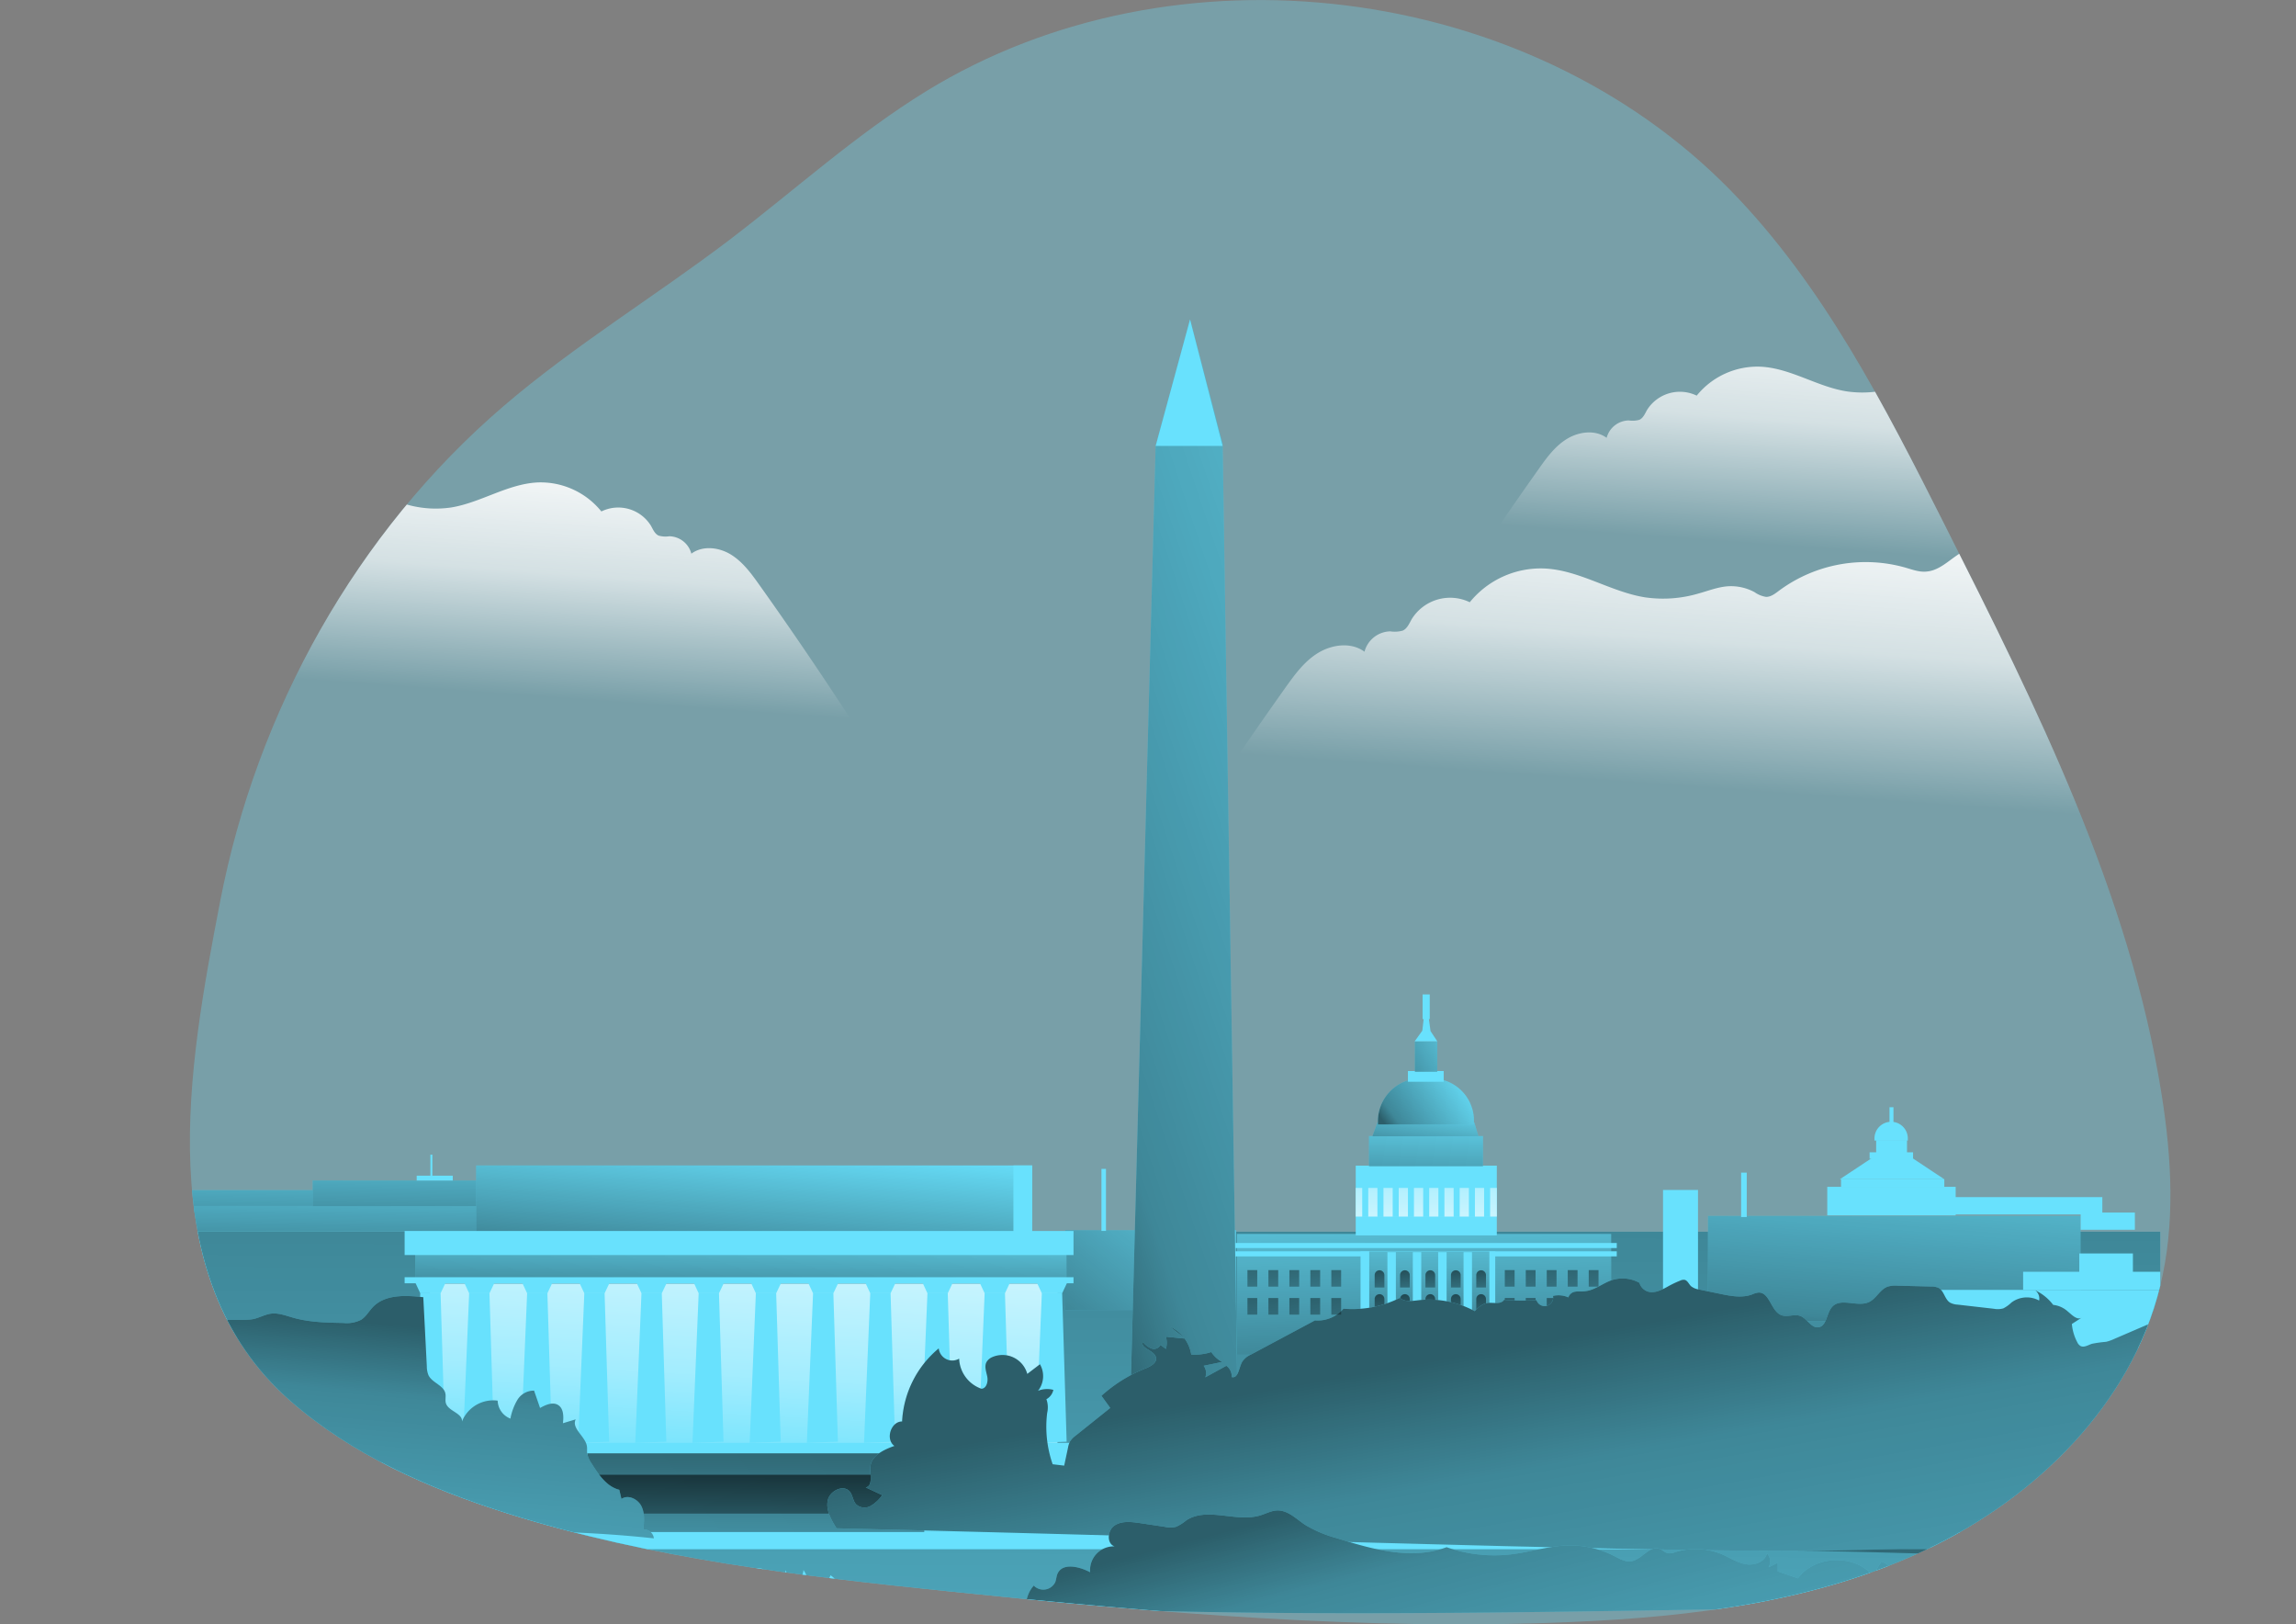 <svg id="Layer_1" data-name="Layer 1" xmlns="http://www.w3.org/2000/svg" xmlns:xlink="http://www.w3.org/1999/xlink" viewBox="0 0 597.74 422.84"><rect x="0" y="0" width="597.74" height="422.84" fill="#808080" stroke="none"/><defs><clipPath id="clip-path" transform="translate(46.13 -47.02)"><path d="M85,152.7c18.48-15.83,39.41-28.53,58.79-43.25,17.06-13,33-27.5,51.24-38.71C259.73,31,351.36,42.29,404.46,96.63c24.17,24.73,40.12,56.14,55.69,87,23.94,47.47,48.2,95.92,56.5,148.43,2.6,16.5,3.57,33.54-.41,49.76-7.52,30.68-32.31,55-60.87,68.55s-60.67,17.48-92.24,18.85c-53.94,2.35-107.94-2.37-161.65-7.92-38.94-4-78.13-8.57-115.47-20.35-20.48-6.46-40.63-15.3-56.75-29.49C-7.14,379.43,2.85,324.79,11.2,281.57,20.75,232.11,46.61,185.58,85,152.7Z" fill="none"/></clipPath><linearGradient id="linear-gradient" x1="440.92" y1="192.1" x2="445.91" y2="123.24" gradientUnits="userSpaceOnUse"><stop offset="0.02" stop-color="#fff" stop-opacity="0"/><stop offset="0.49" stop-color="#fff" stop-opacity="0.68"/><stop offset="1" stop-color="#fff"/></linearGradient><linearGradient id="linear-gradient-2" x1="389.52" y1="253.06" x2="395.35" y2="172.56" xlink:href="#linear-gradient"/><linearGradient id="linear-gradient-3" x1="66.75" y1="227.69" x2="71.7" y2="159.27" xlink:href="#linear-gradient"/><linearGradient id="linear-gradient-4" x1="88.13" y1="326.41" x2="88.67" y2="290.66" gradientUnits="userSpaceOnUse"><stop offset="0.01"/><stop offset="0.13" stop-opacity="0.69"/><stop offset="1" stop-opacity="0"/></linearGradient><linearGradient id="linear-gradient-5" x1="87.39" y1="330.54" x2="87.93" y2="294.79" xlink:href="#linear-gradient-4"/><linearGradient id="linear-gradient-6" x1="119.72" y1="323.91" x2="120.26" y2="288.16" xlink:href="#linear-gradient-4"/><linearGradient id="linear-gradient-7" x1="306.03" y1="273.36" x2="304.27" y2="633.05" xlink:href="#linear-gradient-4"/><linearGradient id="linear-gradient-8" x1="191.8" y1="387.93" x2="197.09" y2="294.48" gradientUnits="userSpaceOnUse"><stop offset="0.02" stop-color="#fff" stop-opacity="0"/><stop offset="0.32" stop-color="#fff" stop-opacity="0.39"/><stop offset="0.68" stop-color="#fff" stop-opacity="0.68"/><stop offset="1" stop-color="#fff"/></linearGradient><linearGradient id="linear-gradient-9" x1="280.51" y1="355.08" x2="324.79" y2="298.27" xlink:href="#linear-gradient-4"/><linearGradient id="linear-gradient-10" x1="371.46" y1="360.45" x2="369.5" y2="297.36" xlink:href="#linear-gradient-4"/><linearGradient id="linear-gradient-11" x1="390.74" y1="311.23" x2="394.85" y2="349.82" xlink:href="#linear-gradient-4"/><linearGradient id="linear-gradient-12" x1="396.2" y1="311.23" x2="400.32" y2="349.82" xlink:href="#linear-gradient-4"/><linearGradient id="linear-gradient-13" x1="401.66" y1="311.23" x2="405.78" y2="349.82" xlink:href="#linear-gradient-4"/><linearGradient id="linear-gradient-14" x1="407.12" y1="311.23" x2="411.24" y2="349.82" xlink:href="#linear-gradient-4"/><linearGradient id="linear-gradient-15" x1="412.58" y1="311.23" x2="416.7" y2="349.82" xlink:href="#linear-gradient-4"/><linearGradient id="linear-gradient-16" x1="390.74" y1="318.5" x2="394.85" y2="357.09" xlink:href="#linear-gradient-4"/><linearGradient id="linear-gradient-17" x1="396.2" y1="318.5" x2="400.32" y2="357.09" xlink:href="#linear-gradient-4"/><linearGradient id="linear-gradient-18" x1="401.66" y1="318.5" x2="405.78" y2="357.09" xlink:href="#linear-gradient-4"/><linearGradient id="linear-gradient-19" x1="407.12" y1="318.5" x2="411.24" y2="357.09" xlink:href="#linear-gradient-4"/><linearGradient id="linear-gradient-20" x1="412.58" y1="318.5" x2="416.7" y2="357.09" xlink:href="#linear-gradient-4"/><linearGradient id="linear-gradient-21" x1="371.31" y1="292.6" x2="371.31" y2="330.21" xlink:href="#linear-gradient-8"/><linearGradient id="linear-gradient-22" x1="370.4" y1="314.69" x2="371.97" y2="286.48" xlink:href="#linear-gradient-4"/><linearGradient id="linear-gradient-23" x1="369.92" y1="302.61" x2="372.85" y2="285.57" xlink:href="#linear-gradient-4"/><linearGradient id="linear-gradient-24" x1="362.54" y1="295.71" x2="383.11" y2="280.82" xlink:href="#linear-gradient-4"/><linearGradient id="linear-gradient-25" x1="360.69" y1="281" x2="384.59" y2="267.48" xlink:href="#linear-gradient-4"/><linearGradient id="linear-gradient-26" x1="371.9" y1="350" x2="372.64" y2="310.29" xlink:href="#linear-gradient-4"/><linearGradient id="linear-gradient-27" x1="358.48" y1="325.15" x2="359.8" y2="341.9" xlink:href="#linear-gradient-4"/><linearGradient id="linear-gradient-28" x1="358.48" y1="331.37" x2="359.8" y2="348.12" xlink:href="#linear-gradient-4"/><linearGradient id="linear-gradient-29" x1="365.09" y1="325.15" x2="366.41" y2="341.9" xlink:href="#linear-gradient-4"/><linearGradient id="linear-gradient-30" x1="365.09" y1="331.37" x2="366.41" y2="348.12" xlink:href="#linear-gradient-4"/><linearGradient id="linear-gradient-31" x1="371.7" y1="325.15" x2="373.02" y2="341.9" xlink:href="#linear-gradient-4"/><linearGradient id="linear-gradient-32" x1="371.7" y1="331.37" x2="373.02" y2="348.12" xlink:href="#linear-gradient-4"/><linearGradient id="linear-gradient-33" x1="378.31" y1="325.15" x2="379.64" y2="341.9" xlink:href="#linear-gradient-4"/><linearGradient id="linear-gradient-34" x1="378.31" y1="331.37" x2="379.64" y2="348.12" xlink:href="#linear-gradient-4"/><linearGradient id="linear-gradient-35" x1="384.93" y1="325.15" x2="386.25" y2="341.9" xlink:href="#linear-gradient-4"/><linearGradient id="linear-gradient-36" x1="384.93" y1="331.37" x2="386.25" y2="348.12" xlink:href="#linear-gradient-4"/><linearGradient id="linear-gradient-37" x1="491.29" y1="353.76" x2="497.17" y2="279.12" xlink:href="#linear-gradient-4"/><linearGradient id="linear-gradient-38" x1="194.73" y1="332.42" x2="197.66" y2="295.98" xlink:href="#linear-gradient-4"/><linearGradient id="linear-gradient-39" x1="192.61" y1="340.74" x2="193.2" y2="314.59" xlink:href="#linear-gradient-4"/><linearGradient id="linear-gradient-40" x1="247.99" y1="247.88" x2="447.65" y2="181.62" xlink:href="#linear-gradient-4"/><linearGradient id="linear-gradient-41" x1="197.24" y1="347.53" x2="196.06" y2="443.33" xlink:href="#linear-gradient-4"/><linearGradient id="linear-gradient-42" x1="197" y1="367.66" x2="196.39" y2="417.35" xlink:href="#linear-gradient-4"/><linearGradient id="linear-gradient-43" x1="66.96" y1="391.26" x2="54.03" y2="541.71" xlink:href="#linear-gradient-4"/><linearGradient id="linear-gradient-44" x1="339.48" y1="396.28" x2="386.27" y2="659.77" xlink:href="#linear-gradient-4"/><linearGradient id="linear-gradient-45" x1="357.9" y1="421.74" x2="400.22" y2="583.07" xlink:href="#linear-gradient-4"/><linearGradient id="linear-gradient-46" x1="323.74" y1="311.23" x2="327.85" y2="349.82" xlink:href="#linear-gradient-4"/><linearGradient id="linear-gradient-47" x1="329.2" y1="311.23" x2="333.31" y2="349.82" xlink:href="#linear-gradient-4"/><linearGradient id="linear-gradient-48" x1="334.66" y1="311.23" x2="338.78" y2="349.82" xlink:href="#linear-gradient-4"/><linearGradient id="linear-gradient-49" x1="340.12" y1="311.23" x2="344.24" y2="349.82" xlink:href="#linear-gradient-4"/><linearGradient id="linear-gradient-50" x1="345.58" y1="311.23" x2="349.7" y2="349.82" xlink:href="#linear-gradient-4"/><linearGradient id="linear-gradient-51" x1="323.74" y1="318.5" x2="327.85" y2="357.09" xlink:href="#linear-gradient-4"/><linearGradient id="linear-gradient-52" x1="329.2" y1="318.5" x2="333.31" y2="357.09" xlink:href="#linear-gradient-4"/><linearGradient id="linear-gradient-53" x1="334.66" y1="318.5" x2="338.78" y2="357.09" xlink:href="#linear-gradient-4"/><linearGradient id="linear-gradient-54" x1="340.12" y1="318.5" x2="344.24" y2="357.09" xlink:href="#linear-gradient-4"/><linearGradient id="linear-gradient-55" x1="345.58" y1="318.5" x2="349.7" y2="357.09" xlink:href="#linear-gradient-4"/></defs><title>Washington DC</title><g clip-path="url(#clip-path)"><path d="M85,152.7c18.48-15.83,39.41-28.53,58.79-43.25,17.06-13,33-27.5,51.24-38.71C259.73,31,351.36,42.29,404.46,96.63c24.17,24.73,40.12,56.14,55.69,87,23.94,47.47,48.2,95.92,56.5,148.43,2.6,16.5,3.57,33.54-.41,49.76-7.52,30.68-32.31,55-60.87,68.55s-60.67,17.48-92.24,18.85c-53.94,2.35-107.94-2.37-161.65-7.92-38.94-4-78.13-8.57-115.47-20.35-20.48-6.46-40.63-15.3-56.75-29.49C-7.14,379.43,2.85,324.79,11.2,281.57,20.75,232.11,46.61,185.58,85,152.7Z" transform="translate(46.13 -47.02)" fill="#68e1fd" opacity="0.32" style="isolation:isolate"/><path d="M551.61,208.25v0a145.55,145.55,0,0,1-4.87,24.3c-33.65,2.06-67.51-2-101.27-3.29-34.77-1.31-69.6.38-104.34-1.35-3.09-.15-6.61-.54-8.42-3.05s-1.11-6.18-2.46-9c-.74-1.55-2.07-2.81-2.42-4.48-.43-2.09.77-4.12,1.91-5.89q12-18.47,24.72-36.4c2.11-3,4.31-6,7.42-7.87s7.34-2.39,10.26-.23a6.08,6.08,0,0,1,5.75-4.53,6.71,6.71,0,0,0,2.76-.16c1-.45,1.47-1.59,2-2.55A10.08,10.08,0,0,1,395.59,150a20.35,20.35,0,0,1,16.63-7.53c7.78.37,14.69,5.2,22.39,6.42a27.94,27.94,0,0,0,11.88-.81,34.63,34.63,0,0,1,6.51-1.62,11.08,11.08,0,0,1,6,1.32,6,6,0,0,0,2.59,1,5,5,0,0,0,2.85-1.38,32.41,32.41,0,0,1,28.27-5.12,13.12,13.12,0,0,0,4.67.89c2.21-.18,4.06-1.67,5.84-3,.49-.36,1-.71,1.51-1.06h0A148.83,148.83,0,0,1,522,159C533.16,174.52,541.22,192.24,551.61,208.25Z" transform="translate(46.13 -47.02)" fill="url(#linear-gradient)"/><path d="M518.92,271.94v0a169.52,169.52,0,0,1-5.7,28.4c-39.34,2.41-78.91-2.36-118.38-3.83-40.64-1.54-81.36.44-122-1.58-3.61-.18-7.72-.64-9.84-3.57s-1.3-7.23-2.87-10.56c-.87-1.81-2.43-3.29-2.83-5.23-.51-2.44.89-4.82,2.23-6.89q14-21.58,28.9-42.55c2.47-3.45,5-7,8.67-9.2s8.58-2.8,12-.27a7.11,7.11,0,0,1,6.72-5.3,7.76,7.76,0,0,0,3.23-.19c1.17-.52,1.71-1.86,2.35-3a11.77,11.77,0,0,1,15.11-4.39A23.8,23.8,0,0,1,356,195c9.1.43,17.17,6.08,26.17,7.51a32.65,32.65,0,0,0,13.89-1c2.51-.69,5-1.69,7.61-1.88a12.85,12.85,0,0,1,7,1.54,7,7,0,0,0,3,1.22c1.25,0,2.33-.85,3.33-1.6a37.9,37.9,0,0,1,33-6c1.79.52,3.62,1.21,5.46,1,2.59-.21,4.75-1.94,6.83-3.48.58-.41,1.17-.83,1.77-1.23h0a173.27,173.27,0,0,1,20.11,23.14C497.35,232.5,506.77,253.22,518.92,271.94Z" transform="translate(46.13 -47.02)" fill="url(#linear-gradient-2)"/><path d="M178.19,241.52c-.35,1.66-1.69,2.94-2.43,4.47-1.34,2.85-.61,6.49-2.45,9s-5.33,2.89-8.42,3c-34.75,1.73-69.57,0-104.33,1.35-33.78,1.26-67.62,5.34-101.28,3.28A149.93,149.93,0,0,1-46.13,233a178.71,178.71,0,0,0,16.26-13.7C-14,203.67,1,187.16,17,171.62a32.43,32.43,0,0,1,24.55,6A4.88,4.88,0,0,0,44.41,179a5.77,5.77,0,0,0,2.6-1,10.91,10.91,0,0,1,6-1.32,35.37,35.37,0,0,1,6.53,1.6,27.55,27.55,0,0,0,11.87.82C79.1,177.81,86,173,93.8,172.6a20.34,20.34,0,0,1,16.63,7.55,10,10,0,0,1,12.92,3.74c.55,1,1,2.1,2,2.55a6.52,6.52,0,0,0,2.76.17,6.06,6.06,0,0,1,5.75,4.53c2.92-2.18,7.17-1.68,10.26.21s5.32,4.93,7.41,7.88q12.78,17.94,24.72,36.4C177.43,237.41,178.63,239.43,178.19,241.52Z" transform="translate(46.13 -47.02)" fill="url(#linear-gradient-3)"/><rect x="49.8" y="309.79" width="77.05" height="6.69" fill="#68e1fd"/><rect x="49.8" y="309.79" width="77.05" height="6.69" opacity="0.58" fill="url(#linear-gradient-4)"/><rect x="49.07" y="313.92" width="77.05" height="6.69" fill="#68e1fd"/><rect x="49.07" y="313.92" width="77.05" height="6.69" opacity="0.58" fill="url(#linear-gradient-5)"/><rect x="81.39" y="307.29" width="77.05" height="6.69" fill="#68e1fd"/><rect x="81.39" y="307.29" width="77.05" height="6.69" opacity="0.58" fill="url(#linear-gradient-6)"/><rect x="50.63" y="320.61" width="60.78" height="27.43" fill="#68e1fd"/><rect x="111.61" y="330.02" width="166.08" height="45.26" fill="#68e1fd"/><rect x="48.72" y="320.61" width="513.68" height="97.56" fill="#68e1fd"/><rect x="48.72" y="320.61" width="513.68" height="97.56" opacity="0.58" fill="url(#linear-gradient-7)"/><rect x="111.9" y="334.13" width="163.39" height="44.08" fill="#68e1fd"/><rect x="111.9" y="334.13" width="163.39" height="44.08" fill="url(#linear-gradient-8)"/><rect x="277.35" y="320.22" width="44.47" height="20.77" fill="#68e1fd"/><rect x="277.35" y="320.22" width="44.47" height="20.77" opacity="0.58" fill="url(#linear-gradient-9)"/><rect x="322.02" y="321.2" width="97.42" height="31.44" fill="#68e1fd"/><rect x="322.02" y="321.2" width="97.42" height="31.44" opacity="0.58" fill="url(#linear-gradient-10)"/><rect x="391.76" y="330.6" width="2.55" height="4.31" fill="url(#linear-gradient-11)"/><rect x="397.22" y="330.6" width="2.55" height="4.31" fill="url(#linear-gradient-12)"/><rect x="402.68" y="330.6" width="2.55" height="4.31" fill="url(#linear-gradient-13)"/><rect x="408.15" y="330.6" width="2.55" height="4.31" fill="url(#linear-gradient-14)"/><rect x="413.61" y="330.6" width="2.55" height="4.31" fill="url(#linear-gradient-15)"/><rect x="391.76" y="337.88" width="2.55" height="4.31" fill="url(#linear-gradient-16)"/><rect x="397.22" y="337.88" width="2.55" height="4.31" fill="url(#linear-gradient-17)"/><rect x="402.68" y="337.88" width="2.55" height="4.31" fill="url(#linear-gradient-18)"/><rect x="408.15" y="337.88" width="2.55" height="4.31" fill="url(#linear-gradient-19)"/><rect x="413.61" y="337.88" width="2.55" height="4.31" fill="url(#linear-gradient-20)"/><line x1="419.43" y1="321.2" x2="322.02" y2="321.2" fill="#68e1fd"/><rect x="319.67" y="323.55" width="101.24" height="1.32" fill="#68e1fd"/><rect x="319.67" y="325.71" width="101.24" height="1.32" fill="#68e1fd"/><rect x="352.95" y="303.42" width="36.73" height="18.15" fill="#68e1fd"/><rect x="352.95" y="309.22" width="36.73" height="7.45" fill="#68e1fd"/><rect x="352.95" y="309.22" width="36.73" height="7.45" fill="url(#linear-gradient-21)"/><rect x="356.4" y="295.71" width="29.68" height="7.86" fill="#68e1fd"/><rect x="356.4" y="295.71" width="29.68" height="7.86" opacity="0.58" fill="url(#linear-gradient-22)"/><polygon points="384.9 295.78 357.28 295.78 358.6 292.18 383.83 292.18 384.9 295.78" fill="#68e1fd"/><polygon points="384.9 295.78 357.28 295.78 358.6 292.18 383.83 292.18 384.9 295.78" opacity="0.58" fill="url(#linear-gradient-23)"/><path d="M369.87,280.7h2.86a11,11,0,0,1,11,11v1a0,0,0,0,1,0,0h-25a0,0,0,0,1,0,0v-.83A11.16,11.16,0,0,1,369.87,280.7Z" fill="#68e1fd"/><path d="M369.87,280.7h2.86a11,11,0,0,1,11,11v1a0,0,0,0,1,0,0h-25a0,0,0,0,1,0,0v-.83A11.16,11.16,0,0,1,369.87,280.7Z" opacity="0.58" fill="url(#linear-gradient-24)"/><rect x="366.54" y="278.79" width="9.31" height="2.79" fill="#68e1fd"/><rect x="368.35" y="271.05" width="5.83" height="7.93" fill="#68e1fd"/><rect x="368.35" y="271.05" width="5.83" height="7.93" opacity="0.58" fill="url(#linear-gradient-25)"/><polygon points="374.18 271.05 368.3 271.05 370.29 268.27 370.65 265.07 371.98 265.07 372.42 268.38 374.18 271.05" fill="#68e1fd"/><rect x="370.36" y="258.85" width="1.86" height="6.42" fill="#68e1fd"/><rect x="354.2" y="325.76" width="35.07" height="26.77" fill="#68e1fd"/><rect x="356.47" y="325.76" width="31.27" height="26.77" opacity="0.58" fill="url(#linear-gradient-26)"/><path d="M359.14,330.65h0a1.27,1.27,0,0,1,1.27,1.27v3.21a0,0,0,0,1,0,0h-2.53a0,0,0,0,1,0,0v-3.21A1.27,1.27,0,0,1,359.14,330.65Z" fill="url(#linear-gradient-27)"/><path d="M359.14,336.87h0a1.27,1.27,0,0,1,1.27,1.27v3.21a0,0,0,0,1,0,0h-2.53a0,0,0,0,1,0,0v-3.21a1.27,1.27,0,0,1,1.27-1.27Z" fill="url(#linear-gradient-28)"/><path d="M365.75,330.65h0a1.27,1.27,0,0,1,1.27,1.27v3.21a0,0,0,0,1,0,0h-2.53a0,0,0,0,1,0,0v-3.21A1.27,1.27,0,0,1,365.75,330.65Z" fill="url(#linear-gradient-29)"/><path d="M365.75,336.87h0a1.27,1.27,0,0,1,1.27,1.27v3.21a0,0,0,0,1,0,0h-2.53a0,0,0,0,1,0,0v-3.21A1.27,1.27,0,0,1,365.75,336.87Z" fill="url(#linear-gradient-30)"/><path d="M372.36,330.65h0a1.27,1.27,0,0,1,1.27,1.27v3.21a0,0,0,0,1,0,0h-2.53a0,0,0,0,1,0,0v-3.21A1.27,1.27,0,0,1,372.36,330.65Z" fill="url(#linear-gradient-31)"/><path d="M372.36,336.87h0a1.27,1.27,0,0,1,1.27,1.27v3.21a0,0,0,0,1,0,0h-2.53a0,0,0,0,1,0,0v-3.21A1.27,1.27,0,0,1,372.36,336.87Z" fill="url(#linear-gradient-32)"/><path d="M379,330.65h0a1.27,1.27,0,0,1,1.27,1.27v3.21a0,0,0,0,1,0,0h-2.53a0,0,0,0,1,0,0v-3.21A1.27,1.27,0,0,1,379,330.65Z" fill="url(#linear-gradient-33)"/><path d="M379,336.87h0a1.27,1.27,0,0,1,1.27,1.27v3.21a0,0,0,0,1,0,0h-2.53a0,0,0,0,1,0,0v-3.21A1.27,1.27,0,0,1,379,336.87Z" fill="url(#linear-gradient-34)"/><path d="M385.59,330.65h0a1.27,1.27,0,0,1,1.27,1.27v3.21a0,0,0,0,1,0,0h-2.53a0,0,0,0,1,0,0v-3.21a1.27,1.27,0,0,1,1.27-1.27Z" fill="url(#linear-gradient-35)"/><path d="M385.59,336.87h0a1.27,1.27,0,0,1,1.27,1.27v3.21a0,0,0,0,1,0,0h-2.53a0,0,0,0,1,0,0v-3.21a1.27,1.27,0,0,1,1.27-1.27Z" fill="url(#linear-gradient-36)"/><rect x="361.2" y="325.94" width="2.2" height="16.31" fill="#68e1fd"/><rect x="367.81" y="325.94" width="2.2" height="16.31" fill="#68e1fd"/><rect x="374.41" y="325.94" width="2.2" height="16.31" fill="#68e1fd"/><rect x="381.02" y="325.94" width="2.2" height="16.31" fill="#68e1fd"/><rect x="432.95" y="309.74" width="9.11" height="40.41" fill="#68e1fd"/><rect x="444.66" y="316.5" width="96.98" height="27.43" fill="#68e1fd"/><rect x="444.66" y="316.5" width="96.98" height="27.43" opacity="0.58" fill="url(#linear-gradient-37)"/><rect x="475.71" y="308.93" width="33.43" height="7.42" fill="#68e1fd"/><rect x="479.29" y="306.95" width="26.89" height="2.16" fill="#68e1fd"/><polygon points="506.17 306.95 478.99 306.95 487.86 301.07 497.31 301.07 506.17 306.95" fill="#68e1fd"/><rect x="486.73" y="299.94" width="11.31" height="1.67" fill="#68e1fd"/><rect x="488.44" y="296.76" width="8.03" height="3.97" fill="#68e1fd"/><path d="M492.35,292h0a4.33,4.33,0,0,1,4.33,4.33v.55a0,0,0,0,1,0,0H488a0,0,0,0,1,0,0v-.55A4.33,4.33,0,0,1,492.35,292Z" fill="#68e1fd"/><rect x="491.91" y="288.21" width="1.03" height="4.15" fill="#68e1fd"/><rect x="123.95" y="303.37" width="144.78" height="18.02" fill="#68e1fd"/><rect x="123.95" y="303.37" width="144.78" height="18.02" opacity="0.58" fill="url(#linear-gradient-38)"/><rect x="263.83" y="303.37" width="4.9" height="18.02" fill="#68e1fd"/><rect x="108.1" y="324.29" width="169.54" height="9.55" fill="#68e1fd"/><rect x="108.1" y="324.29" width="169.54" height="9.55" opacity="0.58" fill="url(#linear-gradient-39)"/><rect x="107.79" y="375.57" width="176.32" height="5.88" fill="#68e1fd"/><polygon points="108.11 333.84 109.41 336.63 114.7 336.63 116.09 333.69 108.11 333.84" fill="#68e1fd"/><polygon points="107.79 375.56 109.41 336.63 114.7 336.63 115.87 375.27 107.79 375.56" fill="#68e1fd"/><polygon points="120.84 333.84 122.14 336.63 127.43 336.63 128.83 333.69 120.84 333.84" fill="#68e1fd"/><polygon points="120.52 375.56 122.14 336.63 127.43 336.63 128.6 375.27 120.52 375.56" fill="#68e1fd"/><polygon points="135.92 333.84 137.23 336.63 142.51 336.63 143.91 333.69 135.92 333.84" fill="#68e1fd"/><polygon points="135.61 375.56 137.23 336.63 142.51 336.63 143.69 375.27 135.61 375.56" fill="#68e1fd"/><polygon points="150.81 333.84 152.12 336.63 157.4 336.63 158.8 333.69 150.81 333.84" fill="#68e1fd"/><polygon points="150.5 375.56 152.12 336.63 157.4 336.63 158.58 375.27 150.5 375.56" fill="#68e1fd"/><polygon points="165.7 333.84 167 336.63 172.29 336.63 173.69 333.69 165.7 333.84" fill="#68e1fd"/><polygon points="165.39 375.56 167 336.63 172.29 336.63 173.47 375.27 165.39 375.56" fill="#68e1fd"/><polygon points="180.59 333.84 181.89 336.63 187.18 336.63 188.58 333.69 180.59 333.84" fill="#68e1fd"/><polygon points="180.28 375.56 181.89 336.63 187.18 336.63 188.36 375.27 180.28 375.56" fill="#68e1fd"/><polygon points="195.48 333.84 196.78 336.63 202.07 336.63 203.47 333.69 195.48 333.84" fill="#68e1fd"/><polygon points="195.17 375.56 196.78 336.63 202.07 336.63 203.25 375.27 195.17 375.56" fill="#68e1fd"/><polygon points="210.37 333.84 211.67 336.63 216.96 336.63 218.36 333.69 210.37 333.84" fill="#68e1fd"/><polygon points="210.06 375.56 211.67 336.63 216.96 336.63 218.14 375.27 210.06 375.56" fill="#68e1fd"/><polygon points="225.26 333.84 226.56 336.63 231.85 336.63 233.25 333.69 225.26 333.84" fill="#68e1fd"/><polygon points="224.94 375.56 226.56 336.63 231.85 336.63 233.03 375.27 224.94 375.56" fill="#68e1fd"/><polygon points="240.15 333.84 241.45 336.63 246.74 336.63 248.13 333.69 240.15 333.84" fill="#68e1fd"/><polygon points="239.83 375.56 241.45 336.63 246.74 336.63 247.91 375.27 239.83 375.56" fill="#68e1fd"/><polygon points="255.04 333.84 256.34 336.63 261.63 336.63 263.02 333.69 255.04 333.84" fill="#68e1fd"/><polygon points="254.72 375.56 256.34 336.63 261.63 336.63 262.8 375.27 254.72 375.56" fill="#68e1fd"/><polygon points="269.93 333.84 271.23 336.63 276.52 336.63 277.91 333.69 269.93 333.84" fill="#68e1fd"/><polygon points="269.61 375.56 271.23 336.63 276.52 336.63 277.69 375.27 269.61 375.56" fill="#68e1fd"/><rect x="496.43" y="335.75" width="65.97" height="15.28" fill="#68e1fd"/><rect x="526.7" y="331.04" width="35.7" height="4.7" fill="#68e1fd"/><rect x="541.32" y="326.27" width="13.96" height="5" fill="#68e1fd"/><rect x="508.92" y="311.6" width="38.4" height="4.51" fill="#68e1fd"/><rect x="541.68" y="315.62" width="14.11" height="4.48" fill="#68e1fd"/><polygon points="294.2 367.24 300.86 116.08 309.82 83.17 318.3 115.49 322.21 367.44 294.2 367.24" fill="#68e1fd"/><polygon points="294.2 367.24 300.86 116.08 309.82 83.17 318.3 115.49 322.21 367.44 294.2 367.24" opacity="0.58" fill="url(#linear-gradient-40)"/><rect x="51.07" y="398.78" width="509.77" height="4.48" fill="#68e1fd"/><rect x="99.27" y="380.37" width="190.82" height="18.42" fill="#68e1fd"/><rect x="152.86" y="378.29" width="87.76" height="20.49" fill="url(#linear-gradient-41)"/><rect x="152.86" y="383.87" width="87.76" height="10.11" fill="url(#linear-gradient-42)"/><rect x="286.75" y="304.25" width="1.18" height="16.16" fill="#68e1fd"/><rect x="453.28" y="305.23" width="1.47" height="11.56" fill="#68e1fd"/><path d="M19.16,390.47c1.85-.18,3.5-1.3,5.34-1.52s3.79.52,5.64,1.05c4.24,1.21,8.7,1.3,13.11,1.38a8.24,8.24,0,0,0,4.64-.83c1.24-.79,2-2.18,3-3.25,3.18-3.4,8.55-3.14,13.18-2.62l.92,18a6.07,6.07,0,0,0,.44,2.33c1,2,4,2.61,4.4,4.78.16.81-.11,1.68.12,2.47.63,2.12,4.37,2.57,4.19,4.77a8.75,8.75,0,0,1,9.29-5.42,5.17,5.17,0,0,0,3.32,4.67,14.83,14.83,0,0,1,1.82-4.87A5,5,0,0,1,92.91,409l1.56,4.51c1.47-.83,3.34-1.66,4.75-.73s1.4,3,1.2,4.7l3.32-1c-1.15,2.39,2.54,4.41,2.93,7,.08.58,0,1.18.06,1.76a6.85,6.85,0,0,0,1.19,2.76c1.8,2.87,3.9,6,7.18,6.81l.56,2.38c1.7-1.2,4.23,0,5.17,1.84s.75,4,.53,6.11a2.59,2.59,0,0,1,2.74,2.31c-39.28-4.26-78.92-.13-118.43.17a2.39,2.39,0,0,1-1.54-.35,2.37,2.37,0,0,1-.65-1.5,103.08,103.08,0,0,1-.54-29.71c.5-4,1.23-7.91,1.51-11.9.2-2.88-.56-6.5.55-9.25C7.32,389.25,14.45,390.94,19.16,390.47Z" transform="translate(46.13 -47.02)" fill="#68e1fd"/><path d="M19.16,390.47c1.85-.18,3.5-1.3,5.34-1.52s3.79.52,5.64,1.05c4.24,1.21,8.7,1.3,13.11,1.38a8.24,8.24,0,0,0,4.64-.83c1.24-.79,2-2.18,3-3.25,3.18-3.4,8.55-3.14,13.18-2.62l.92,18a6.07,6.07,0,0,0,.44,2.33c1,2,4,2.61,4.4,4.78.16.81-.11,1.68.12,2.47.63,2.12,4.37,2.57,4.19,4.77a8.75,8.75,0,0,1,9.29-5.42,5.17,5.17,0,0,0,3.32,4.67,14.83,14.83,0,0,1,1.82-4.87A5,5,0,0,1,92.91,409l1.56,4.51c1.47-.83,3.34-1.66,4.75-.73s1.4,3,1.2,4.7l3.32-1c-1.15,2.39,2.54,4.41,2.93,7,.08.58,0,1.18.06,1.76a6.85,6.85,0,0,0,1.19,2.76c1.8,2.87,3.9,6,7.18,6.81l.56,2.38c1.7-1.2,4.23,0,5.17,1.84s.75,4,.53,6.11a2.59,2.59,0,0,1,2.74,2.31c-39.28-4.26-78.92-.13-118.43.17a2.39,2.39,0,0,1-1.54-.35,2.37,2.37,0,0,1-.65-1.5,103.08,103.08,0,0,1-.54-29.71c.5-4,1.23-7.91,1.51-11.9.2-2.88-.56-6.5.55-9.25C7.32,389.25,14.45,390.94,19.16,390.47Z" transform="translate(46.13 -47.02)" opacity="0.58" fill="url(#linear-gradient-43)"/><path d="M171.66,444.83c-1.37-2.2-2.81-4.68-2.3-7.23s4.16-4.31,5.78-2.28c.76,1,.78,2.37,1.6,3.27a3.26,3.26,0,0,0,3.81.42,9.7,9.7,0,0,0,3-2.82l-4.29-2c1.95-.4,1.07-3.32,1.2-5.31.19-2.95,3.47-4.52,6.26-5.49-2.41-1.7-.93-6.37,2-6.37A26.47,26.47,0,0,1,198.26,398a3.55,3.55,0,0,0,5.31,2.68,8.68,8.68,0,0,0,5.8,7.83c1.32-.06,1.78-1.83,1.53-3.12s-.83-2.7-.19-3.85a3.09,3.09,0,0,1,1.33-1.2,6.69,6.69,0,0,1,9.27,4.31l3.3-2.52a6.17,6.17,0,0,1-.51,6.92,6.23,6.23,0,0,1,4-.25,3.62,3.62,0,0,1-1.81,2.43,6.24,6.24,0,0,1,.2,3.57,29.59,29.59,0,0,0,1.43,13.36l3,.36,1-4.7a5.39,5.39,0,0,1,.48-1.52,5.57,5.57,0,0,1,1.51-1.59l9-7.21-2.29-3.16a37.85,37.85,0,0,1,11.56-7.17c1.32-.52,3-1.48,2.62-2.86-.47-1.85-4.24-2.34-3.37-4A5.56,5.56,0,0,0,253.6,398a1.88,1.88,0,0,0,2.38-.91l1.43,1.05a6.16,6.16,0,0,0,0-3.19l5.07.52-4.1-3.18A9.73,9.73,0,0,1,264,399.6a14,14,0,0,0,5.22-.64,7.66,7.66,0,0,0,2.82,2.57l-4.81,1a3.16,3.16,0,0,1,.43,3l5.48-3a3.37,3.37,0,0,1,1.39,2.93c1.73.45,1.86-2.44,2.74-4a5.41,5.41,0,0,1,2.36-1.9l16.57-8.84a8.82,8.82,0,0,0,7.42-3.05,27.63,27.63,0,0,0,14.69-2.81c1.22,1.1,3.1.81,4.73.62a25.09,25.09,0,0,1,14.77,2.83c1-1.09,2.29-2.16,3.78-2.17s3.09.36,3.85-.78a59.44,59.44,0,0,0,8.44.07,2.22,2.22,0,0,0,4.3-1.08,6.29,6.29,0,0,1,4,.38,2.17,2.17,0,0,1,1.82-1.49c.81-.15,1.66,0,2.48-.12,2.49-.22,4.53-2,6.89-2.84a9.1,9.1,0,0,1,7.31.65,3.35,3.35,0,0,0,2.18,2.27c1.67.53,3.43-.33,5-1.18a26.53,26.53,0,0,1,3.44-1.66,2,2,0,0,1,1.1-.21c.79.14,1.12,1.09,1.7,1.65a4.19,4.19,0,0,0,2.11.87l5.52,1.14c2.73.57,5.62,1.12,8.23.17a6.16,6.16,0,0,1,1.7-.51c2.93-.15,3.26,4.9,6,5.9,1.55.56,3.35-.38,4.89.19,1.79.66,2.82,3.18,4.72,2.95,2.23-.28,2.07-3.72,3.62-5.36,2.26-2.42,6.55.2,9.54-1.2,1.91-.9,2.85-3.25,4.82-4a7,7,0,0,1,2.63-.27l8.71.22a4.34,4.34,0,0,1,2,.38c1.41.79,1.56,2.9,2.92,3.79a4.65,4.65,0,0,0,2,.54l9.46,1.08a5.28,5.28,0,0,0,2.44-.1,8.73,8.73,0,0,0,2.12-1.53,6.67,6.67,0,0,1,7.2-.51,2.69,2.69,0,0,0-1-2.66,12.56,12.56,0,0,1,4.67,3.79,6.66,6.66,0,0,1,3.77,1.69c1.11.9,2.41,2.36,3.64,1.63l-2.55,1.65a12.46,12.46,0,0,0,1.38,4.7,2.3,2.3,0,0,0,.82,1c.91.53,2-.2,3-.54a30.55,30.55,0,0,1,3.72-.52,11.53,11.53,0,0,0,2.11-.75l12-5.17c.43,9.21,1.91,18.33,2.5,27.53s.24,18.62-2.86,27.29c-31.51,3.14-64.61,5.58-96.27,5.52-25-.06-50-.66-74.95-1.26C287.67,448,228.68,446.2,171.66,444.83Z" transform="translate(46.13 -47.02)" fill="#68e1fd"/><path d="M171.66,444.83c-1.37-2.2-2.81-4.68-2.3-7.23s4.16-4.31,5.78-2.28c.76,1,.78,2.37,1.6,3.27a3.26,3.26,0,0,0,3.81.42,9.7,9.7,0,0,0,3-2.82l-4.29-2c1.95-.4,1.07-3.32,1.2-5.31.19-2.95,3.47-4.52,6.26-5.49-2.41-1.7-.93-6.37,2-6.37A26.47,26.47,0,0,1,198.26,398a3.55,3.55,0,0,0,5.31,2.68,8.68,8.68,0,0,0,5.8,7.83c1.32-.06,1.78-1.83,1.53-3.12s-.83-2.7-.19-3.85a3.09,3.09,0,0,1,1.33-1.2,6.69,6.69,0,0,1,9.27,4.31l3.3-2.52a6.17,6.17,0,0,1-.51,6.92,6.23,6.23,0,0,1,4-.25,3.62,3.62,0,0,1-1.81,2.43,6.24,6.24,0,0,1,.2,3.57,29.59,29.59,0,0,0,1.43,13.36l3,.36,1-4.7a5.39,5.39,0,0,1,.48-1.52,5.57,5.57,0,0,1,1.51-1.59l9-7.21-2.29-3.16a37.85,37.85,0,0,1,11.56-7.17c1.32-.52,3-1.48,2.62-2.86-.47-1.85-4.24-2.34-3.37-4A5.56,5.56,0,0,0,253.6,398a1.88,1.88,0,0,0,2.38-.91l1.43,1.05a6.16,6.16,0,0,0,0-3.19l5.07.52-4.1-3.18A9.73,9.73,0,0,1,264,399.6a14,14,0,0,0,5.22-.64,7.66,7.66,0,0,0,2.82,2.57l-4.81,1a3.16,3.16,0,0,1,.43,3l5.48-3a3.37,3.37,0,0,1,1.39,2.93c1.73.45,1.86-2.44,2.74-4a5.41,5.41,0,0,1,2.36-1.9l16.57-8.84a8.82,8.82,0,0,0,7.42-3.05,27.63,27.63,0,0,0,14.69-2.81c1.22,1.1,3.1.81,4.73.62a25.09,25.09,0,0,1,14.77,2.83c1-1.09,2.29-2.16,3.78-2.17s3.09.36,3.85-.78a59.44,59.44,0,0,0,8.44.07,2.22,2.22,0,0,0,4.3-1.08,6.29,6.29,0,0,1,4,.38,2.17,2.17,0,0,1,1.82-1.49c.81-.15,1.66,0,2.48-.12,2.49-.22,4.53-2,6.89-2.84a9.1,9.1,0,0,1,7.31.65,3.35,3.35,0,0,0,2.18,2.27c1.67.53,3.43-.33,5-1.18a26.53,26.53,0,0,1,3.44-1.66,2,2,0,0,1,1.1-.21c.79.14,1.12,1.09,1.7,1.65a4.19,4.19,0,0,0,2.11.87l5.52,1.14c2.73.57,5.62,1.12,8.23.17a6.16,6.16,0,0,1,1.7-.51c2.93-.15,3.26,4.9,6,5.9,1.55.56,3.35-.38,4.89.19,1.79.66,2.82,3.18,4.72,2.95,2.23-.28,2.07-3.72,3.62-5.36,2.26-2.42,6.55.2,9.54-1.2,1.91-.9,2.85-3.25,4.82-4a7,7,0,0,1,2.63-.27l8.71.22a4.34,4.34,0,0,1,2,.38c1.41.79,1.56,2.9,2.92,3.79a4.65,4.65,0,0,0,2,.54l9.46,1.08a5.28,5.28,0,0,0,2.44-.1,8.73,8.73,0,0,0,2.12-1.53,6.67,6.67,0,0,1,7.2-.51,2.69,2.69,0,0,0-1-2.66,12.56,12.56,0,0,1,4.67,3.79,6.66,6.66,0,0,1,3.77,1.69c1.11.9,2.41,2.36,3.64,1.63l-2.55,1.65a12.46,12.46,0,0,0,1.38,4.7,2.3,2.3,0,0,0,.82,1c.91.53,2-.2,3-.54a30.55,30.55,0,0,1,3.72-.52,11.53,11.53,0,0,0,2.11-.75l12-5.17c.43,9.21,1.91,18.33,2.5,27.53s-.95,23.75-4,32.42c-31.51,3.14-63.42.45-95.08.39-25-.06-50-.66-74.95-1.26C287.67,448,228.68,446.2,171.66,444.83Z" transform="translate(46.13 -47.02)" opacity="0.58" fill="url(#linear-gradient-44)"/><path d="M144.63,458.45c1.06,1.73,2.8,3.72,4.71,3,1.72-.64,1.65-3.66-.1-4.21a5.28,5.28,0,0,1,2.93,1.61,5.74,5.74,0,0,1-1.5-3.63,4.51,4.51,0,0,1,4.8,3.52,2.79,2.79,0,0,0,2.85-3,4.36,4.36,0,0,1,.54,3.55,3.82,3.82,0,0,0,4.18-3.59,6.71,6.71,0,0,1,1.26,3.89c.43-.72.94-1.51,1.75-1.7s1.81.73,1.33,1.42a3.32,3.32,0,0,0,2.7-2.25c1.83,1.16,2.72,3.35,4.3,4.82s4.8,1.68,5.39-.4a3.32,3.32,0,0,1,1.82,2.48l5.63-1.66a1.3,1.3,0,0,1,1.11,0c.31.22.38.66.66.92.74.66,1.68-.48,2.32-1.24a3.78,3.78,0,0,1,4.63-.81c.63.36,1.14.9,1.77,1.27,1.54.88,3.45.58,5.21.4a30.37,30.37,0,0,1,10.74.83q-33.85,1.9-67.78,1.15C144.16,464.81,143.52,460,144.63,458.45Z" transform="translate(46.13 -47.02)" fill="#68e1fd"/><path d="M221,464.61a8.07,8.07,0,0,1,2-4.87,3.45,3.45,0,0,0,5.6-.91c.26-.7.28-1.47.57-2.15,1.27-2.95,5.67-1.92,8.51-.41a6.17,6.17,0,0,1,6.38-6.73c-2.13-.68-1.91-4.12-.07-5.4s4.3-1,6.51-.69l6.63,1a6.51,6.51,0,0,0,2.88,0,10.85,10.85,0,0,0,2.67-1.67c5.46-3.63,13,.6,19.29-1.31,1.48-.45,2.88-1.25,4.42-1.29,2.75-.07,4.91,2.18,7.19,3.71a31.28,31.28,0,0,0,8.22,3.48c9.33,2.92,19.52,5.83,28.67,2.38a37.44,37.44,0,0,0,16.86,1.86c5-.61,9.85-2.22,14.87-2.32A25,25,0,0,1,374,452c1.47.75,3,1.67,4.64,1.39,2.73-.48,4.73-4.21,7.31-3.21.76.29,1.34,1,2.13,1.14a4,4,0,0,0,2-.3,17.74,17.74,0,0,1,12,.54c2.1.89,4,2.23,6.3,2.62s5-.62,5.51-2.84a3.2,3.2,0,0,1,.43,3.64l2.36-1.15,0,2.22,5.27,1.81c4.35-6,14.68-6.38,19.5-.73l2.17-3.6a3.46,3.46,0,0,1,2.65,4.21,6.79,6.79,0,0,1,7.28,1.66l.17-5.16a6.7,6.7,0,0,1,6.54,4.42c1.91-4.77,8-6,13.11-6.49l18.95-1.91c1.84-.18,4-.23,5.17,1.22,1.47,1.87.38,5.31,2.46,6.48a4.29,4.29,0,0,0,2.41.32l13-.82c.6,1.92,2.06,6.08.92,7.75-92.29-1.1-186.9,3.82-278.63.64C231.88,465.64,226.7,465.21,221,464.61Z" transform="translate(46.13 -47.02)" fill="#68e1fd"/><g opacity="0.58"><path d="M221,464.61a8.07,8.07,0,0,1,2-4.87,3.45,3.45,0,0,0,5.6-.91c.26-.7.28-1.47.57-2.15,1.27-2.95,5.67-1.92,8.51-.41a6.17,6.17,0,0,1,6.38-6.73c-2.13-.68-1.91-4.12-.07-5.4s4.3-1,6.51-.69l6.63,1a6.51,6.51,0,0,0,2.88,0,10.85,10.85,0,0,0,2.67-1.67c5.46-3.63,13,.6,19.29-1.31,1.48-.45,2.88-1.25,4.42-1.29,2.75-.07,4.91,2.18,7.19,3.71a31.28,31.28,0,0,0,8.22,3.48c9.33,2.92,19.52,5.83,28.67,2.38a37.44,37.44,0,0,0,16.86,1.86c5-.61,9.85-2.22,14.87-2.32A25,25,0,0,1,374,452c1.47.75,3,1.67,4.64,1.39,2.73-.48,4.73-4.21,7.31-3.21.76.29,1.34,1,2.13,1.14a4,4,0,0,0,2-.3,17.74,17.74,0,0,1,12,.54c2.1.89,4,2.23,6.3,2.62s5-.62,5.51-2.84a3.2,3.2,0,0,1,.43,3.64l2.36-1.15,0,2.22,5.27,1.81c4.35-6,14.68-6.38,19.5-.73l2.17-3.6a3.46,3.46,0,0,1,2.65,4.21,6.79,6.79,0,0,1,7.28,1.66l.17-5.16a6.7,6.7,0,0,1,6.54,4.42c1.91-4.77,8-6,13.11-6.49l18.95-1.91c1.84-.18,4-.23,5.17,1.22,1.47,1.87.38,5.31,2.46,6.48a4.29,4.29,0,0,0,2.41.32l13-.82c.6,1.92,2.06,6.08.92,7.75-92.29-1.1-186.9,3.82-278.63.64C231.88,465.64,226.7,465.21,221,464.61Z" transform="translate(46.13 -47.02)" fill="url(#linear-gradient-45)"/></g><rect x="105.34" y="320.42" width="174.14" height="6.27" fill="#68e1fd"/><rect x="105.34" y="332.45" width="174.14" height="1.58" fill="#68e1fd"/><rect x="108.48" y="306.02" width="9.4" height="1.27" fill="#68e1fd"/><rect x="112.05" y="300.56" width="0.51" height="5.73" fill="#68e1fd"/><rect x="354.64" y="308.86" width="1.57" height="7.93" fill="#68e1fd"/><rect x="358.6" y="308.86" width="1.57" height="7.93" fill="#68e1fd"/><rect x="362.57" y="308.86" width="1.57" height="7.93" fill="#68e1fd"/><rect x="366.54" y="308.86" width="1.57" height="7.93" fill="#68e1fd"/><rect x="370.51" y="308.86" width="1.57" height="7.93" fill="#68e1fd"/><rect x="374.47" y="308.86" width="1.57" height="7.93" fill="#68e1fd"/><rect x="378.44" y="308.86" width="1.57" height="7.93" fill="#68e1fd"/><rect x="382.41" y="308.86" width="1.57" height="7.93" fill="#68e1fd"/><rect x="386.37" y="308.86" width="1.57" height="7.93" fill="#68e1fd"/><rect x="324.76" y="330.6" width="2.55" height="4.31" fill="url(#linear-gradient-46)"/><rect x="330.22" y="330.6" width="2.55" height="4.31" fill="url(#linear-gradient-47)"/><rect x="335.68" y="330.6" width="2.55" height="4.31" fill="url(#linear-gradient-48)"/><rect x="341.14" y="330.6" width="2.55" height="4.31" fill="url(#linear-gradient-49)"/><rect x="346.6" y="330.6" width="2.55" height="4.31" fill="url(#linear-gradient-50)"/><rect x="324.76" y="337.88" width="2.55" height="4.31" fill="url(#linear-gradient-51)"/><rect x="330.22" y="337.88" width="2.55" height="4.31" fill="url(#linear-gradient-52)"/><rect x="335.68" y="337.88" width="2.55" height="4.31" fill="url(#linear-gradient-53)"/><rect x="341.14" y="337.88" width="2.55" height="4.31" fill="url(#linear-gradient-54)"/><rect x="346.6" y="337.88" width="2.55" height="4.31" fill="url(#linear-gradient-55)"/><polygon points="300.86 116.08 318.3 116.08 309.82 83.17 300.86 116.08" fill="#68e1fd"/></g></svg>